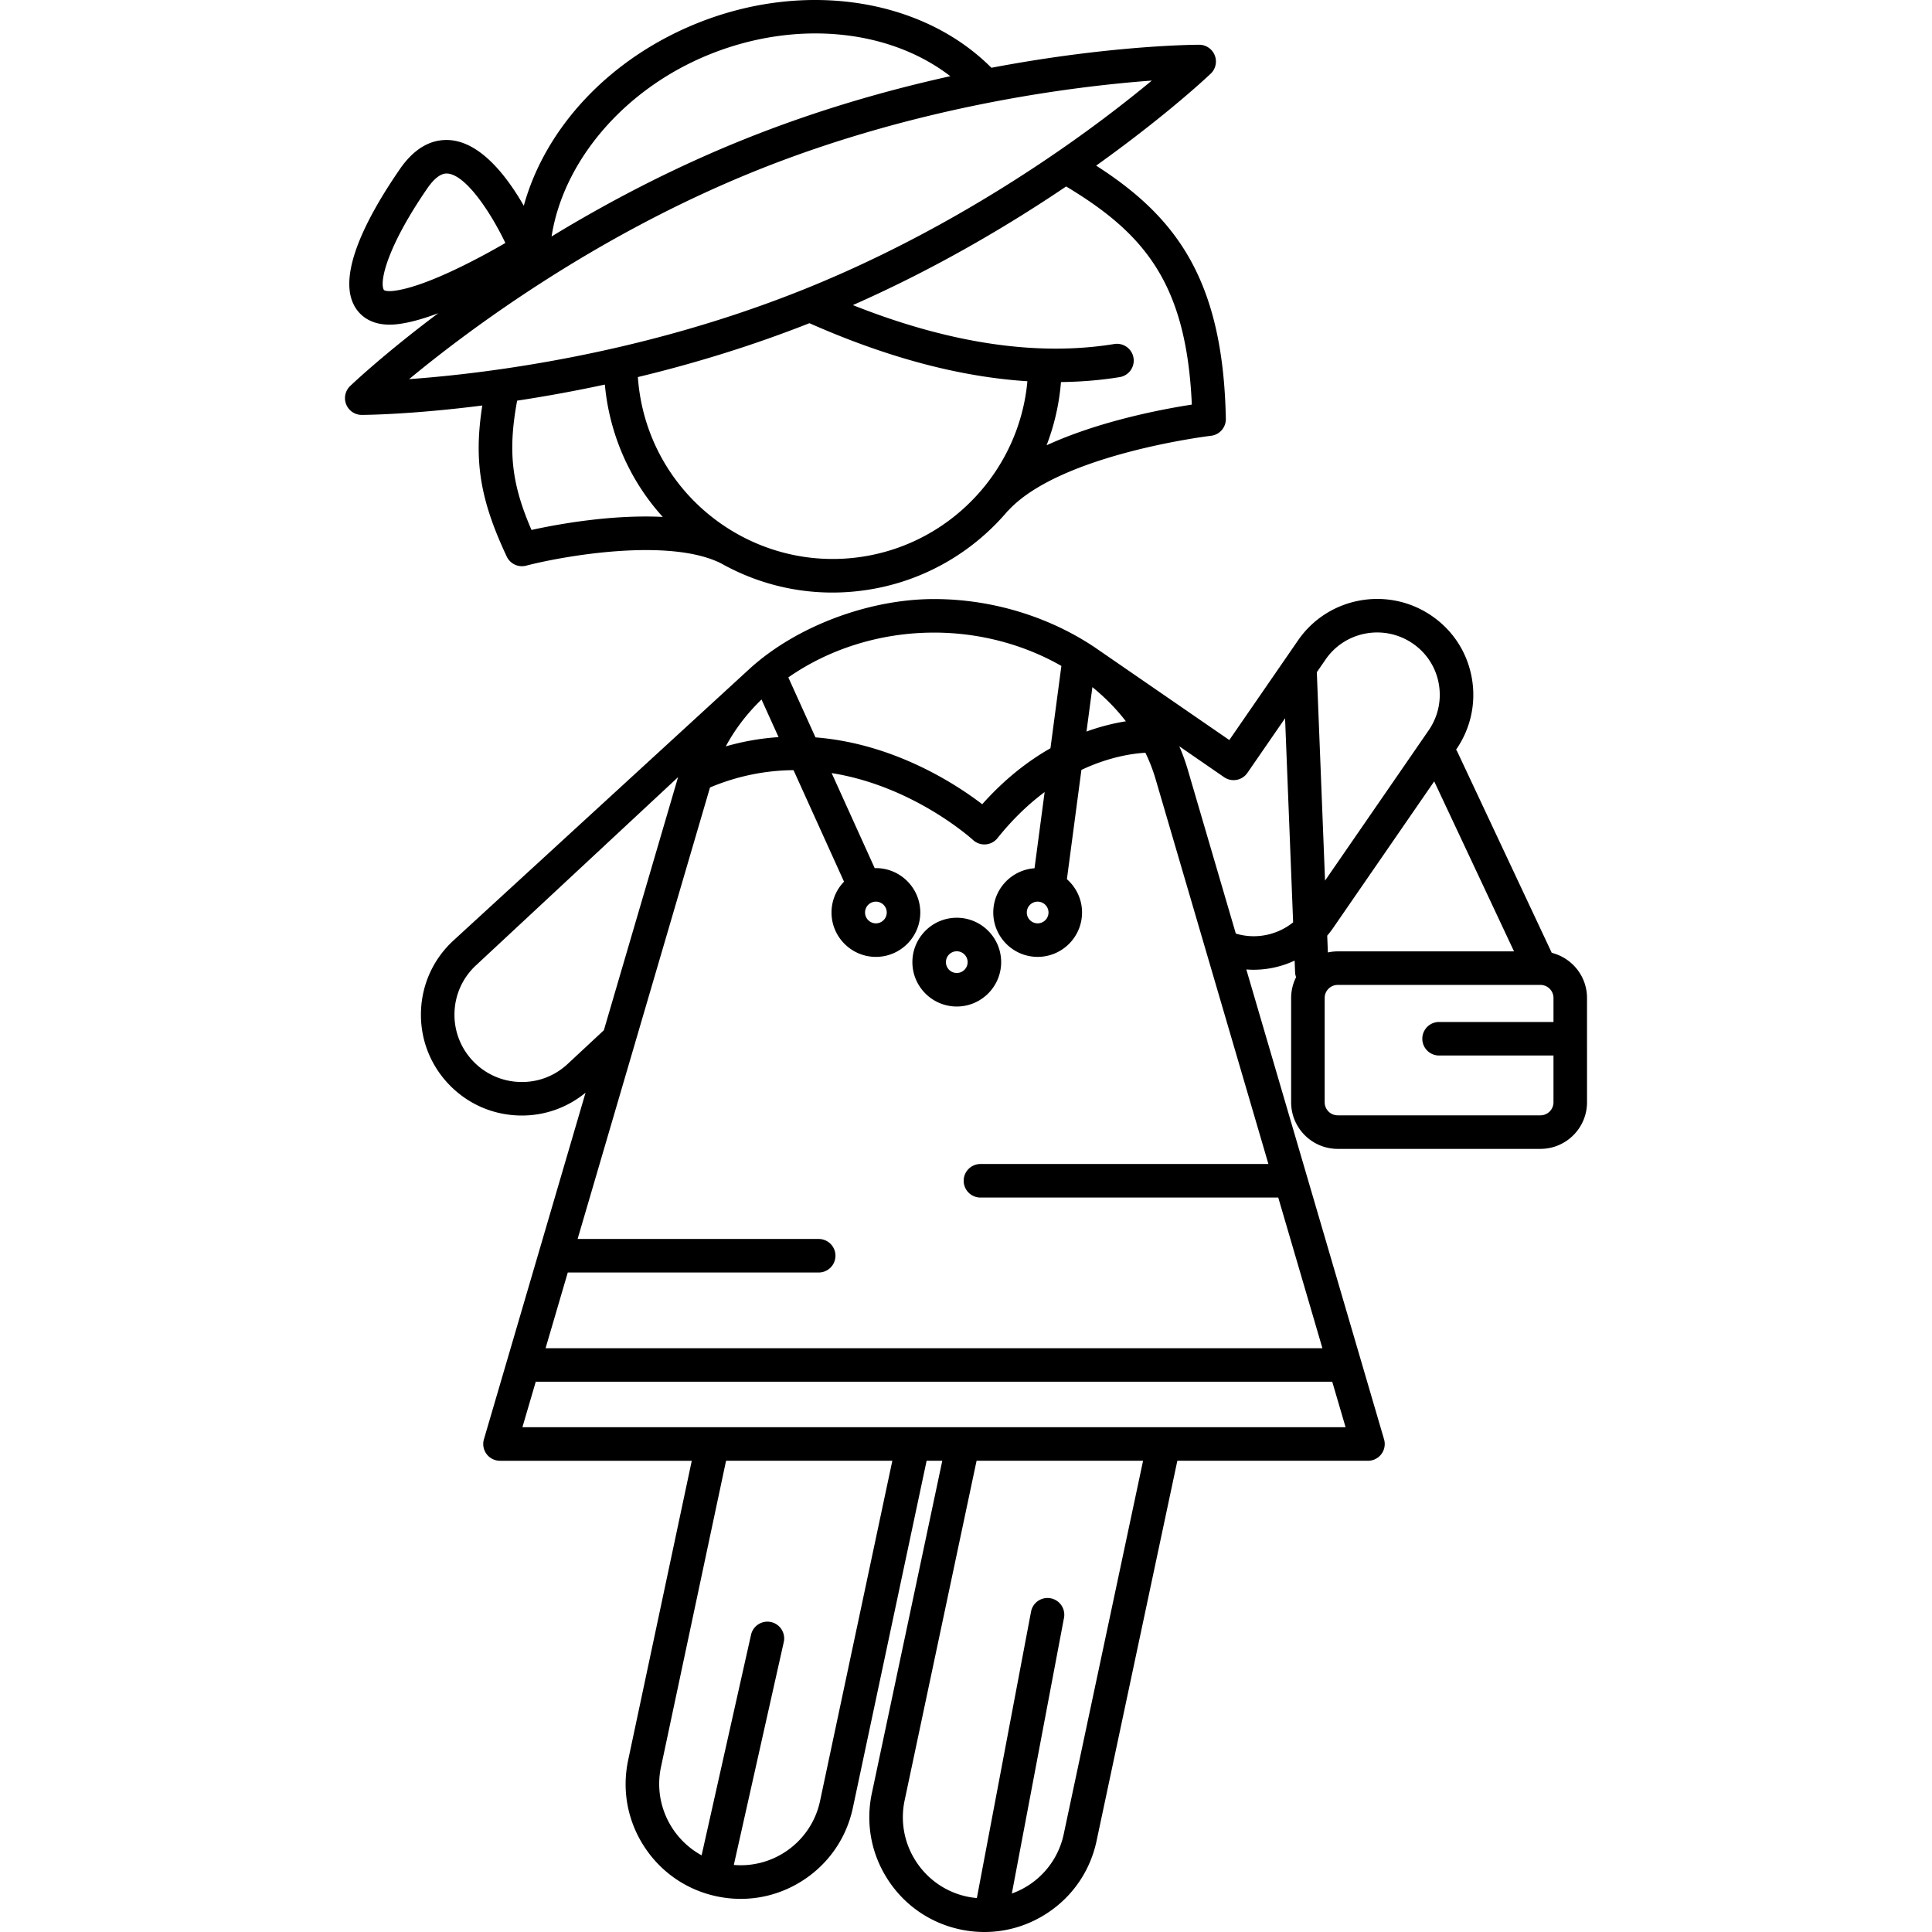 <svg xmlns="http://www.w3.org/2000/svg" viewBox="0 0 489.696 489.696" width="512" height="512"><path d="M128.443 141.07a4.252 4.252 0 0 0 4.918 2.305c9.271-2.416 36.201-7.216 49.425-.572 8.676 4.866 18.324 7.389 28.175 7.389 3.631 0 7.29-.342 10.936-1.033 13.453-2.552 25.136-9.705 33.517-19.635.068-.064.146-.114.21-.184 13.261-14.275 50.949-18.842 51.329-18.886a4.251 4.251 0 0 0 3.755-4.304c-.681-35.184-12.499-51.098-32.874-64.17a329.894 329.894 0 0 0 2.999-2.162c16.318-11.904 25.658-20.781 26.048-21.153a4.25 4.25 0 0 0-2.935-7.323h-.009c-1.413.003-22.724.153-52.651 5.837C233.699-.466 203.86-5.028 176.757 5.87c-22.318 8.969-38.561 26.532-43.994 46.284-4.367-7.614-11.302-16.674-19.59-16.674-4.466 0-8.445 2.487-11.828 7.393-7.698 11.163-15.961 26.213-11.602 34.515.961 1.83 3.406 4.899 8.992 4.9h.001c.609 0 1.251-.037 1.909-.11 3.11-.346 6.727-1.394 10.433-2.787-13.64 10.229-21.6 17.761-22.323 18.451a4.25 4.25 0 0 0 2.935 7.323h.009c.561-.001 12.243-.057 30.547-2.382-2.211 14.11-.525 23.985 6.197 38.287zm6.276-6.746c-5.109-11.779-5.981-20.09-3.643-32.772l.225-.033a369.639 369.639 0 0 0 22.01-4.043c.172 1.835.421 3.672.764 5.487 2.015 10.62 6.837 20.245 13.911 28.059-13.126-.658-26.936 1.911-33.267 3.302zm85.593 6.483c-26.836 5.094-52.797-12.599-57.886-39.427a50.686 50.686 0 0 1-.748-5.808c15.125-3.638 29.668-8.204 43.488-13.654 19.65 8.706 38.139 13.63 55.243 14.713-1.966 21.774-18.308 40.046-40.097 44.176zm81.777-38.255c-7.274 1.122-23.323 4.121-36.814 10.313a57.453 57.453 0 0 0 3.645-16.025c5.09-.063 10.056-.469 14.873-1.252a4.252 4.252 0 0 0 3.514-4.878 4.255 4.255 0 0 0-4.878-3.513c-19.554 3.18-41.809-.148-66.254-9.866 21.45-9.458 39.974-20.554 54.058-30.071 19.897 11.978 30.496 24.59 31.856 55.292zM179.928 13.757c21.797-8.768 45.411-6.417 60.946 5.557-16.032 3.536-33.942 8.641-52.275 16.01-18.325 7.367-34.777 16.074-48.792 24.614 2.989-19.222 18.544-37.509 40.121-46.181zM99.708 73.73a9.028 9.028 0 0 1-.97.058h-.001c-.214 0-1.292-.017-1.468-.352-1.115-2.125.904-10.992 11.074-25.737 1.17-1.697 2.957-3.719 4.83-3.719 4.648 0 11.063 9.562 14.923 17.603-7.302 4.259-20.672 11.289-28.388 12.147zm92.061-30.52c41.136-16.535 80.932-21.372 100.18-22.785a330.336 330.336 0 0 1-16.127 12.527c-15.909 11.605-41.307 28.025-71.955 40.346-22.764 9.15-47.609 15.818-73.847 19.818-10.652 1.624-19.699 2.505-26.325 2.983 14.871-12.303 46.941-36.353 88.074-52.889zM242.51 232.618c-6.203 0-11.25 5.047-11.25 11.25s5.047 11.25 11.25 11.25 11.25-5.047 11.25-11.25-5.047-11.25-11.25-11.25zm0 14c-1.517 0-2.75-1.233-2.75-2.75s1.233-2.75 2.75-2.75 2.75 1.233 2.75 2.75-1.233 2.75-2.75 2.75z"/><path d="M190.098 169.424l-75.264 69.051c-4.997 4.653-7.884 10.974-8.127 17.799-.243 6.824 2.186 13.334 6.839 18.331 4.653 4.997 10.975 7.884 17.799 8.127.313.012.624.018.934.018 5.93 0 11.566-2.041 16.137-5.785l-25.758 87.845a4.249 4.249 0 0 0 4.078 5.446h48.604l-16.12 75.869c-1.616 7.606-.173 15.387 4.063 21.908 4.236 6.521 10.758 11.002 18.364 12.618 2.033.432 4.078.646 6.109.646 5.565 0 11.019-1.604 15.797-4.707 6.521-4.235 11.003-10.757 12.619-18.362l18.693-87.972h3.973l-17.852 84.268c-1.617 7.607-.175 15.387 4.062 21.909 4.235 6.521 10.757 11.002 18.362 12.618 2.034.432 4.079.646 6.11.646 5.566 0 11.02-1.603 15.797-4.707 6.522-4.235 11.004-10.757 12.62-18.362l20.48-96.372h48.314a4.247 4.247 0 0 0 4.078-5.445L315.9 245.723c.617.047 1.234.077 1.851.077a24.617 24.617 0 0 0 10.393-2.322l.118 2.978c.017.434.116.84.253 1.229a11.706 11.706 0 0 0-1.256 5.268v26.441c0 6.51 5.297 11.807 11.807 11.807h51.381c6.51 0 11.807-5.297 11.807-11.807V252.95c0-5.518-3.811-10.15-8.935-11.439l-23.963-51.032c-.08-.171-.186-.32-.285-.476l.007-.01c3.703-5.35 5.112-11.809 3.968-18.188-1.146-6.393-4.725-11.951-10.072-15.652-11.077-7.663-26.302-4.917-33.947 6.13l-17.439 25.291L277.369 164c-11.373-7.578-25.708-12.16-40.619-12.16-16.575.001-34.921 6.938-46.652 17.584zm193.659 71.719h-44.69c-.857 0-1.69.097-2.495.271l-.168-4.254c.485-.576.956-1.17 1.391-1.799l.007-.01.038-.054 25.683-37.247 20.234 43.093zm-25.62-77.999a15.638 15.638 0 0 1 6.543 10.163c.745 4.151-.175 8.359-2.595 11.855l-26.232 38.044-2.085-52.824 2.252-3.267c4.977-7.187 14.897-8.969 22.117-3.971zM321.5 295.036h-72.99a4.249 4.249 0 0 0-4.25 4.25 4.249 4.249 0 0 0 4.25 4.25h75.482l11.193 38.188h-196.9l5.626-19.188h63.599a4.249 4.249 0 0 0 4.25-4.25 4.249 4.249 0 0 0-4.25-4.25h-61.106l33.557-114.44c7.341-3.077 14.472-4.332 21.171-4.386l12.8 28.266a11.202 11.202 0 0 0-3.171 7.811c0 6.203 5.047 11.25 11.25 11.25s11.25-5.047 11.25-11.25-5.047-11.25-11.25-11.25c-.102 0-.199.013-.3.016l-10.915-24.104c20.404 3.258 34.969 16.18 35.854 16.98a4.252 4.252 0 0 0 6.179-.488c3.94-4.926 7.999-8.733 11.951-11.681l-2.564 19.315c-5.832.411-10.455 5.275-10.455 11.21 0 6.203 5.047 11.25 11.25 11.25s11.25-5.047 11.25-11.25c0-3.363-1.491-6.378-3.838-8.441l3.677-27.7c7.085-3.336 13.054-4.166 16.216-4.345a42.33 42.33 0 0 1 2.65 6.893l28.534 97.344zm-128.481-117.74l4.321 9.541a63.03 63.03 0 0 0-13.374 2.344c2.324-4.345 5.391-8.34 9.053-11.885zm28.991 51.24c1.517 0 2.75 1.233 2.75 2.75s-1.233 2.75-2.75 2.75-2.75-1.233-2.75-2.75 1.234-2.75 2.75-2.75zm41 0c1.517 0 2.75 1.233 2.75 2.75s-1.233 2.75-2.75 2.75-2.75-1.233-2.75-2.75 1.234-2.75 2.75-2.75zm13.874-54.369c3.196 2.598 6.055 5.495 8.487 8.654a54.298 54.298 0 0 0-9.982 2.605l1.495-11.259zm-7.86-5.377l-2.771 20.868c-5.592 3.184-11.534 7.722-17.29 14.188-6.652-5.091-22.36-15.372-42.266-16.946l-6.882-15.197c10.167-7.112 23.163-11.361 36.934-11.361 11.739-.001 22.923 3.103 32.275 8.448zM143.887 269.672c-3.336 3.106-7.655 4.745-12.239 4.565a16.954 16.954 0 0 1-11.881-5.426 16.942 16.942 0 0 1-4.564-12.235 16.95 16.95 0 0 1 5.425-11.881l51.242-47.715-18.811 64.151-9.172 8.541zm63.972 186.788a20.48 20.48 0 0 1-8.934 13.001 20.445 20.445 0 0 1-12.927 3.237l12.66-56.482a4.25 4.25 0 0 0-3.218-5.077 4.256 4.256 0 0 0-5.077 3.218l-12.53 55.905c-7.789-4.253-12.234-13.257-10.298-22.371l16.496-77.636h42.145l-18.317 86.205zm61.766 8.4a20.477 20.477 0 0 1-13.158 15.084l13.219-69.868a4.25 4.25 0 1 0-8.352-1.58l-13.733 72.593a21.159 21.159 0 0 1-2.422-.352 20.476 20.476 0 0 1-13.002-8.935 20.473 20.473 0 0 1-2.874-15.514l18.226-86.033h42.2l-20.104 94.605zM132.412 361.755l3.389-11.557c.087.005.169.025.257.025h201.621l3.38 11.531H132.412zm180.824-125.128l-12.104-41.293a49.957 49.957 0 0 0-2.224-6.178l11.354 7.83c.929.64 2.073.886 3.181.681a4.242 4.242 0 0 0 2.731-1.768l9.548-13.848 2.042 51.73c-4.021 3.24-9.486 4.375-14.528 2.846zm77.212 46.071h-51.381a3.31 3.31 0 0 1-3.307-3.307V252.95a3.31 3.31 0 0 1 3.307-3.307h51.37l.014.001.003-.001a3.311 3.311 0 0 1 3.301 3.307v6.086h-28.998a4.249 4.249 0 0 0-4.25 4.25 4.249 4.249 0 0 0 4.25 4.25h28.998v11.855a3.311 3.311 0 0 1-3.307 3.307z"/></svg>